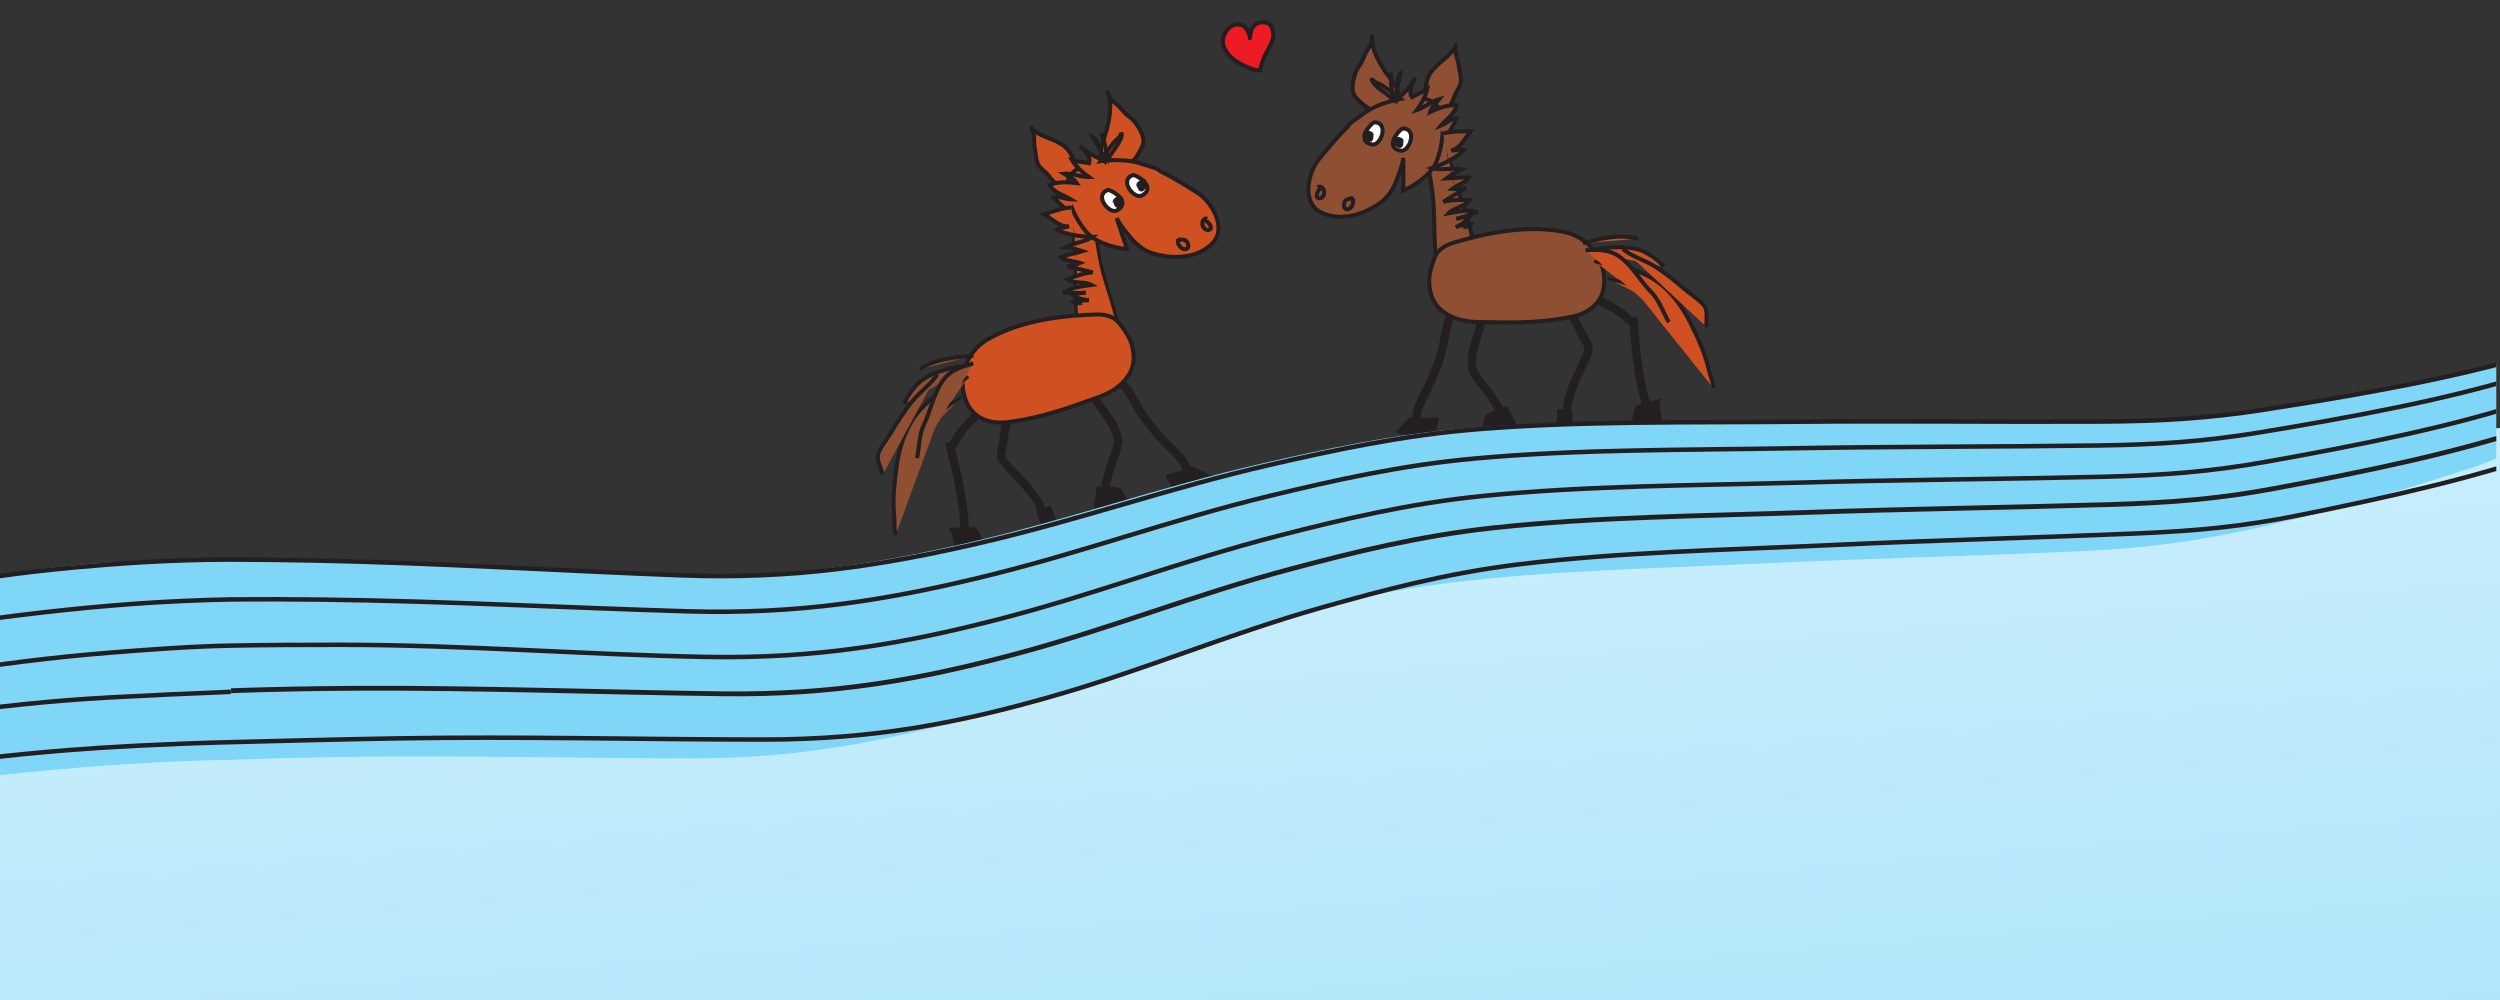 <?xml version="1.0" encoding="UTF-8" standalone="no"?>
<!-- Created with Inkscape (http://www.inkscape.org/) -->

<svg
   width="1000"
   height="400"
   viewBox="0 0 264.583 105.833"
   version="1.1"
   id="svg68837"
   inkscape:version="1.1.1 (1:1.1+202109281949+c3084ef5ed)"
   sodipodi:docname="footer-horses.svg"
   xmlns:inkscape="http://www.inkscape.org/namespaces/inkscape"
   xmlns:sodipodi="http://sodipodi.sourceforge.net/DTD/sodipodi-0.dtd"
   xmlns="http://www.w3.org/2000/svg"
   xmlns:svg="http://www.w3.org/2000/svg">
  <rect x="0" y="0" width="264.583" height="105.833" fill="#333333" stroke="none"/>
  <sodipodi:namedview
     id="namedview68839"
     pagecolor="#ffffff"
     bordercolor="#666666"
     borderopacity="1.0"
     inkscape:pageshadow="2"
     inkscape:pageopacity="0.0"
     inkscape:pagecheckerboard="0"
     inkscape:document-units="mm"
     showgrid="false"
     units="px"
     inkscape:zoom="0.53165938"
     inkscape:cx="1313.8111"
     inkscape:cy="240.75565"
     inkscape:window-width="1920"
     inkscape:window-height="1043"
     inkscape:window-x="1920"
     inkscape:window-y="0"
     inkscape:window-maximized="1"
     inkscape:current-layer="layer1" />
  <defs
     id="defs68834">
    <clipPath
       clipPathUnits="userSpaceOnUse"
       id="clipPath4054">
      <path
         d="M 0,0 H 1133.858 V 1814.173 H 0 Z"
         id="path4052" />
    </clipPath>
    <clipPath
       clipPathUnits="userSpaceOnUse"
       id="clipPath2060">
      <path
         d="M 0,0 H 1133.858 V 1814.173 H 0 Z"
         id="path2058" />
    </clipPath>
    <clipPath
       clipPathUnits="userSpaceOnUse"
       id="clipPath1874">
      <path
         d="M 0,0 H 1133.858 V 1814.173 H 0 Z"
         id="path1872" />
    </clipPath>
    <clipPath
       clipPathUnits="userSpaceOnUse"
       id="clipPath1736">
      <path
         d="M 0,0 H 1133.858 V 1814.173 H 0 Z"
         id="path1734" />
    </clipPath>
    <clipPath
       clipPathUnits="userSpaceOnUse"
       id="clipPath1712">
      <path
         d="M 0,0 H 1133.858 V 1814.173 H 0 Z"
         id="path1710" />
    </clipPath>
    <clipPath
       clipPathUnits="userSpaceOnUse"
       id="clipPath1688">
      <path
         d="M 0,0 H 1133.858 V 1814.173 H 0 Z"
         id="path1686" />
    </clipPath>
    <clipPath
       clipPathUnits="userSpaceOnUse"
       id="clipPath1660">
      <path
         d="m 458.02,1717.062 14.486,-33.667 -0.113,-0.021 -22.084,32.617 -24.607,-3.417 21.836,-49.448 13.686,2.829 -15.314,35.077 0.12,0.019 23.174,-33.446 21.895,4.523 -19.904,46.764 z"
         id="path1658" />
    </clipPath>
    <clipPath
       clipPathUnits="userSpaceOnUse"
       id="clipPath1636">
      <path
         d="m 375.218,1705.563 24.086,-52.409 39.834,8.228 -5.282,11.875 -22.539,-4.284 -3.145,6.94 21.288,3.851 -5.364,12.044 -21.522,-3.54 -3.32,7.327 22.623,3.506 -5.422,12.187 z"
         id="path1634" />
    </clipPath>
    <clipPath
       clipPathUnits="userSpaceOnUse"
       id="clipPath1620">
      <path
         d="M 0,0 H 1133.858 V 1814.173 H 0 Z"
         id="path1618" />
    </clipPath>
    <clipPath
       clipPathUnits="userSpaceOnUse"
       id="clipPath1604">
      <path
         d="m 344.146,1702.247 c -17.579,-2.422 -28.776,-14.163 -19.646,-33.107 v 0 c 9.591,-19.896 28.661,-26.55 45.998,-22.945 v 0 c 7.982,1.66 13.804,3.776 19.343,7.126 v 0 l -11.408,24.67 -16.762,-2.887 6.702,-14.303 c -0.962,-0.684 -2.581,-0.992 -3.988,-1.261 v 0 c -7.999,-1.528 -14.059,4.458 -17.625,11.978 v 0 c -4.744,10.007 -0.45,16.364 9.643,17.926 v 0 c 5.59,0.863 11.458,0.287 15.005,-0.966 v 0 l -6.698,14.463 c -2.339,0.233 -4.596,0.39 -7.178,0.39 v 0 c -3.518,0 -7.638,-0.292 -13.386,-1.084"
         id="path1602" />
    </clipPath>
    <clipPath
       clipPathUnits="userSpaceOnUse"
       id="clipPath1592">
      <path
         d="M 0,0 H 1133.858 V 1814.173 H 0 Z"
         id="path1590" />
    </clipPath>
    <clipPath
       clipPathUnits="userSpaceOnUse"
       id="clipPath1572">
      <path
         d="m 283.474,1692.811 20.133,-40.92 -0.171,-0.031 -31.631,39.331 -37.599,-5.225 30.857,-60.555 20.817,4.304 -21.45,42.749 0.184,0.028 33.326,-40.285 32.78,6.778 -27.436,56.58 z"
         id="path1570" />
    </clipPath>
    <clipPath
       clipPathUnits="userSpaceOnUse"
       id="clipPath1548">
      <path
         d="m 191.088,1679.938 33.168,-63.047 26.07,5.452 -31.724,61.467 z"
         id="path1546" />
    </clipPath>
    <clipPath
       clipPathUnits="userSpaceOnUse"
       id="clipPath1532">
      <path
         d="M 0,0 H 1133.858 V 1814.173 H 0 Z"
         id="path1530" />
    </clipPath>
    <clipPath
       clipPathUnits="userSpaceOnUse"
       id="clipPath1516">
      <path
         d="m 146.065,1674.958 c -18.703,-2.577 -41.286,-9.337 -30.721,-28.32 v 0 c 9.279,-16.674 27.897,-16.5 41.539,-16.324 v 0 c 7.943,0.102 14.2,0.203 15.943,-3.02 v 0 c 1.756,-3.249 -3.924,-5.668 -11.011,-7.025 v 0 c -9.139,-1.75 -20.219,-2.184 -30.359,-0.918 v 0 l 9.642,-17.335 c 12.867,0.224 23.084,1.301 34.602,3.696 v 0 c 16.868,3.508 34.074,11.756 25.145,28.608 v 0 c -8.167,15.414 -25.531,15.387 -38.515,15.36 v 0 c -7.725,-0.016 -13.9,-0.032 -15.663,3.205 v 0 c -2.348,4.31 6.023,5.703 10.811,6.441 v 0 c 8.555,1.318 17.121,1.223 24.709,0.292 v 0 l -8.868,16.681 c -1.729,0.056 -3.497,0.084 -5.285,0.084 v 0 c -7.349,0 -15.052,-0.47 -21.969,-1.425"
         id="path1514" />
    </clipPath>
    <clipPath
       clipPathUnits="userSpaceOnUse"
       id="clipPath1504">
      <path
         d="M 0,0 H 1133.858 V 1814.173 H 0 Z"
         id="path1502" />
    </clipPath>
    <clipPath
       clipPathUnits="userSpaceOnUse"
       id="clipPath1484">
      <path
         d="M 0,0 H 1133.858 V 1814.173 H 0 Z"
         id="path1482" />
    </clipPath>
    <clipPath
       clipPathUnits="userSpaceOnUse"
       id="clipPath1456">
      <path
         d="M 0,0 H 1133.858 V 1814.173 H 0 Z"
         id="path1454" />
    </clipPath>
    <linearGradient
       x1="0"
       y1="0"
       x2="1"
       y2="0"
       gradientUnits="userSpaceOnUse"
       gradientTransform="matrix(-0.966,553.54,553.54,0.966,572.426,1281.268)"
       spreadMethod="pad"
       id="linearGradient54">
      <stop
         style="stop-opacity:1;stop-color:#cceffc"
         offset="0"
         id="stop46" />
      <stop
         style="stop-opacity:1;stop-color:#99def9"
         offset="1"
         id="stop48" />
      <stop
         style="stop-opacity:1;stop-color:#99def9"
         offset="1"
         id="stop50" />
      <stop
         style="stop-opacity:1;stop-color:#99def9"
         offset="1"
         id="stop52" />
    </linearGradient>
    <linearGradient
       x1="0"
       y1="0"
       x2="1"
       y2="0"
       gradientUnits="userSpaceOnUse"
       gradientTransform="matrix(18.58,208.188,-208.188,18.58,81.67,307.253)"
       spreadMethod="pad"
       id="linearGradient30">
      <stop
         style="stop-opacity:1;stop-color:#cceffc"
         offset="0"
         id="stop22" />
      <stop
         style="stop-opacity:1;stop-color:#99def9"
         offset="1"
         id="stop24" />
      <stop
         style="stop-opacity:1;stop-color:#99def9"
         offset="1"
         id="stop26" />
      <stop
         style="stop-opacity:1;stop-color:#99def9"
         offset="1"
         id="stop28" />
    </linearGradient>
    <clipPath
       clipPathUnits="userSpaceOnUse"
       id="clipPath4054-1">
      <path
         d="M 0,0 H 1133.858 V 1814.173 H 0 Z"
         id="path4052-2" />
    </clipPath>
    <clipPath
       clipPathUnits="userSpaceOnUse"
       id="clipPath2060-7">
      <path
         d="M 0,0 H 1133.858 V 1814.173 H 0 Z"
         id="path2058-0" />
    </clipPath>
    <clipPath
       clipPathUnits="userSpaceOnUse"
       id="clipPath1874-9">
      <path
         d="M 0,0 H 1133.858 V 1814.173 H 0 Z"
         id="path1872-3" />
    </clipPath>
    <clipPath
       clipPathUnits="userSpaceOnUse"
       id="clipPath1736-6">
      <path
         d="M 0,0 H 1133.858 V 1814.173 H 0 Z"
         id="path1734-0" />
    </clipPath>
    <clipPath
       clipPathUnits="userSpaceOnUse"
       id="clipPath1712-6">
      <path
         d="M 0,0 H 1133.858 V 1814.173 H 0 Z"
         id="path1710-2" />
    </clipPath>
    <clipPath
       clipPathUnits="userSpaceOnUse"
       id="clipPath1688-6">
      <path
         d="M 0,0 H 1133.858 V 1814.173 H 0 Z"
         id="path1686-1" />
    </clipPath>
    <clipPath
       clipPathUnits="userSpaceOnUse"
       id="clipPath1660-8">
      <path
         d="m 458.02,1717.062 14.486,-33.667 -0.113,-0.021 -22.084,32.617 -24.607,-3.417 21.836,-49.448 13.686,2.829 -15.314,35.077 0.12,0.019 23.174,-33.446 21.895,4.523 -19.904,46.764 z"
         id="path1658-7" />
    </clipPath>
    <clipPath
       clipPathUnits="userSpaceOnUse"
       id="clipPath1636-9">
      <path
         d="m 375.218,1705.563 24.086,-52.409 39.834,8.228 -5.282,11.875 -22.539,-4.284 -3.145,6.94 21.288,3.851 -5.364,12.044 -21.522,-3.54 -3.32,7.327 22.623,3.506 -5.422,12.187 z"
         id="path1634-2" />
    </clipPath>
    <clipPath
       clipPathUnits="userSpaceOnUse"
       id="clipPath1620-0">
      <path
         d="M 0,0 H 1133.858 V 1814.173 H 0 Z"
         id="path1618-2" />
    </clipPath>
    <clipPath
       clipPathUnits="userSpaceOnUse"
       id="clipPath1604-3">
      <path
         d="m 344.146,1702.247 c -17.579,-2.422 -28.776,-14.163 -19.646,-33.107 v 0 c 9.591,-19.896 28.661,-26.55 45.998,-22.945 v 0 c 7.982,1.66 13.804,3.776 19.343,7.126 v 0 l -11.408,24.67 -16.762,-2.887 6.702,-14.303 c -0.962,-0.684 -2.581,-0.992 -3.988,-1.261 v 0 c -7.999,-1.528 -14.059,4.458 -17.625,11.978 v 0 c -4.744,10.007 -0.45,16.364 9.643,17.926 v 0 c 5.59,0.863 11.458,0.287 15.005,-0.966 v 0 l -6.698,14.463 c -2.339,0.233 -4.596,0.39 -7.178,0.39 v 0 c -3.518,0 -7.638,-0.292 -13.386,-1.084"
         id="path1602-7" />
    </clipPath>
    <clipPath
       clipPathUnits="userSpaceOnUse"
       id="clipPath1592-5">
      <path
         d="M 0,0 H 1133.858 V 1814.173 H 0 Z"
         id="path1590-9" />
    </clipPath>
    <clipPath
       clipPathUnits="userSpaceOnUse"
       id="clipPath1572-2">
      <path
         d="m 283.474,1692.811 20.133,-40.92 -0.171,-0.031 -31.631,39.331 -37.599,-5.225 30.857,-60.555 20.817,4.304 -21.45,42.749 0.184,0.028 33.326,-40.285 32.78,6.778 -27.436,56.58 z"
         id="path1570-2" />
    </clipPath>
    <clipPath
       clipPathUnits="userSpaceOnUse"
       id="clipPath1548-8">
      <path
         d="m 191.088,1679.938 33.168,-63.047 26.07,5.452 -31.724,61.467 z"
         id="path1546-9" />
    </clipPath>
    <clipPath
       clipPathUnits="userSpaceOnUse"
       id="clipPath1532-7">
      <path
         d="M 0,0 H 1133.858 V 1814.173 H 0 Z"
         id="path1530-3" />
    </clipPath>
    <clipPath
       clipPathUnits="userSpaceOnUse"
       id="clipPath1516-6">
      <path
         d="m 146.065,1674.958 c -18.703,-2.577 -41.286,-9.337 -30.721,-28.32 v 0 c 9.279,-16.674 27.897,-16.5 41.539,-16.324 v 0 c 7.943,0.102 14.2,0.203 15.943,-3.02 v 0 c 1.756,-3.249 -3.924,-5.668 -11.011,-7.025 v 0 c -9.139,-1.75 -20.219,-2.184 -30.359,-0.918 v 0 l 9.642,-17.335 c 12.867,0.224 23.084,1.301 34.602,3.696 v 0 c 16.868,3.508 34.074,11.756 25.145,28.608 v 0 c -8.167,15.414 -25.531,15.387 -38.515,15.36 v 0 c -7.725,-0.016 -13.9,-0.032 -15.663,3.205 v 0 c -2.348,4.31 6.023,5.703 10.811,6.441 v 0 c 8.555,1.318 17.121,1.223 24.709,0.292 v 0 l -8.868,16.681 c -1.729,0.056 -3.497,0.084 -5.285,0.084 v 0 c -7.349,0 -15.052,-0.47 -21.969,-1.425"
         id="path1514-1" />
    </clipPath>
    <clipPath
       clipPathUnits="userSpaceOnUse"
       id="clipPath1504-2">
      <path
         d="M 0,0 H 1133.858 V 1814.173 H 0 Z"
         id="path1502-9" />
    </clipPath>
    <clipPath
       clipPathUnits="userSpaceOnUse"
       id="clipPath1484-3">
      <path
         d="M 0,0 H 1133.858 V 1814.173 H 0 Z"
         id="path1482-1" />
    </clipPath>
    <clipPath
       clipPathUnits="userSpaceOnUse"
       id="clipPath1456-9">
      <path
         d="M 0,0 H 1133.858 V 1814.173 H 0 Z"
         id="path1454-4" />
    </clipPath>
    <linearGradient
       x1="0"
       y1="0"
       x2="1"
       y2="0"
       gradientUnits="userSpaceOnUse"
       gradientTransform="matrix(12.29,137.708,-137.708,12.29,125.329,44.332)"
       spreadMethod="pad"
       id="linearGradient30-0">
      <stop
         style="stop-opacity:1;stop-color:#cceffc"
         offset="0"
         id="stop22-3" />
      <stop
         style="stop-opacity:1;stop-color:#99def9"
         offset="1"
         id="stop24-6" />
      <stop
         style="stop-opacity:1;stop-color:#99def9"
         offset="1"
         id="stop26-1" />
      <stop
         style="stop-opacity:1;stop-color:#99def9"
         offset="1"
         id="stop28-0" />
    </linearGradient>
  </defs>
  <g
     inkscape:label="Layer 1"
     inkscape:groupmode="layer"
     id="layer1">
    <path
       id="path32"
       style="fill:url(#linearGradient30-0);stroke:none;stroke-width:0.233"
       d="M 264.583,45.291 154.149,53.939 84.611,67.547 0,73.136 v 32.698 h 264.583 z" />
    <g
       id="g1448"
       transform="matrix(0.353,0,0,-0.353,-88.78,-278.25)" />
    <g
       id="g1730"
       transform="matrix(0.233,0,0,-0.233,0,105.833)">
      <g
         id="g1732"
         clip-path="url(#clipPath1736-6)">
        <g
           id="g1738"
           transform="translate(493.782,365.928)">
          <path
             d="m 0,0 c 3.749,-11.457 4.13,-23.61 7.102,-35.15 1.394,-5.416 6.343,-19.555 6.985,-25.117 0.425,-3.679 -1.744,2.954 -6.616,2.034 -6.293,-1.188 -11.096,-4.122 -11.892,0.574 -2.212,13.031 0.684,32.158 -3.161,44.801 -0.501,1.646 -0.319,2.985 -0.445,4.348 -0.077,0.832 -0.778,2.364 -0.303,3.132 1.411,2.28 4.817,-0.335 6.518,0.147 0.818,-0.84 2.423,-1.44 3.701,-1.465 0.232,-0.228 0.346,-0.506 0.342,-0.835"
             style="fill:#cf5021;fill-opacity:1;fill-rule:nonzero;stroke:none"
             id="path1740" />
        </g>
        <g
           id="g1742"
           transform="translate(493.782,365.928)">
          <path
             d="m 0,0 c 3.749,-11.457 4.13,-23.61 7.102,-35.15 1.394,-5.416 6.343,-19.555 6.985,-25.117 0.425,-3.679 -1.744,2.954 -6.616,2.034 -6.293,-1.188 -11.096,-4.122 -11.892,0.574 -2.212,13.031 0.684,32.158 -3.161,44.801 -0.501,1.646 -0.319,2.985 -0.445,4.348 -0.077,0.832 -0.778,2.364 -0.303,3.132 1.411,2.28 4.817,-0.335 6.518,0.147 0.818,-0.84 2.423,-1.44 3.701,-1.465 0.232,-0.228 0.346,-0.506 0.342,-0.835"
             style="fill:none;stroke:#231f20;stroke-width:1.547;stroke-linecap:butt;stroke-linejoin:miter;stroke-miterlimit:4;stroke-dasharray:none;stroke-opacity:1"
             id="path1744" />
        </g>
        <g
           id="g1746"
           transform="translate(496.627,274.532)">
          <path
             d="m 0,0 c 3.646,-7.028 10.104,-12.148 11.149,-20.021 0.492,-3.707 -3.82,-12.372 -4.451,-16.044 -0.451,-2.633 -1.72,-5.644 -1.066,-8.342"
             style="fill:none;stroke:#231f20;stroke-width:3.817;stroke-linecap:butt;stroke-linejoin:miter;stroke-miterlimit:4;stroke-dasharray:none;stroke-opacity:1"
             id="path1748" />
        </g>
        <g
           id="g1750"
           transform="translate(451.626,271.795)">
          <path
             d="m 0,0 c -5.806,-3.37 -12.028,-9.707 -15.98,-14.959 -1.182,-1.568 -2.072,-4.847 -4.108,-5.343 3.218,-11.987 5.816,-23.737 6.581,-36.143 0.099,-1.597 0.126,-2.611 -0.119,-3.995"
             style="fill:none;stroke:#231f20;stroke-width:3.817;stroke-linecap:butt;stroke-linejoin:miter;stroke-miterlimit:4;stroke-dasharray:none;stroke-opacity:1"
             id="path1752" />
        </g>
        <g
           id="g1754"
           transform="translate(459.21,274.382)">
          <path
             d="m 0,0 c -1.382,-7.228 -2.654,-14.452 -3.679,-21.74 -0.536,-3.815 -1.843,-5.573 0.62,-8.409 5.102,-5.873 11.401,-11.448 15.451,-18.151 1.373,-2.274 1.605,-5.09 2.467,-7.665"
             style="fill:none;stroke:#231f20;stroke-width:3.817;stroke-linecap:butt;stroke-linejoin:miter;stroke-miterlimit:4;stroke-dasharray:none;stroke-opacity:1"
             id="path1756" />
        </g>
        <g
           id="g1758"
           transform="translate(507.661,281.19)">
          <path
             d="m 0,0 c 5.074,-2.388 7.717,-10.286 10.741,-14.693 4.554,-6.635 10.063,-12.674 15.784,-18.248 3.057,-2.978 4.023,-4.474 5.197,-8.44"
             style="fill:none;stroke:#231f20;stroke-width:3.817;stroke-linecap:butt;stroke-linejoin:miter;stroke-miterlimit:4;stroke-dasharray:none;stroke-opacity:1"
             id="path1760" />
        </g>
        <g
           id="g1762"
           transform="translate(488.81,368.74)">
          <path
             d="m 0,0 c -5.075,-2.106 -9.39,1.539 -12.43,5.593 -1.613,2.15 -4.291,3.414 -5.188,5.981 -0.75,2.147 -0.607,4.082 -1.1,6.292 -0.905,4.045 0.568,7.071 -2.233,10.122 2.849,-3.655 7.277,-4.621 11.261,-6.454 2.029,-0.934 4.041,-2.003 5.573,-3.656 2.4,-2.591 3.115,-6.203 5.731,-8.824"
             style="fill:#cf5021;fill-opacity:1;fill-rule:nonzero;stroke:none"
             id="path1764" />
        </g>
        <g
           id="g1766"
           transform="translate(488.81,368.74)">
          <path
             d="m 0,0 c -5.075,-2.106 -9.39,1.539 -12.43,5.593 -1.613,2.15 -4.291,3.414 -5.188,5.981 -0.75,2.147 -0.607,4.082 -1.1,6.292 -0.905,4.045 0.568,7.071 -2.233,10.122 2.849,-3.655 7.277,-4.621 11.261,-6.454 2.029,-0.934 4.041,-2.003 5.573,-3.656 2.4,-2.591 3.115,-6.203 5.731,-8.824"
             style="fill:none;stroke:#231f20;stroke-width:1.84;stroke-linecap:butt;stroke-linejoin:miter;stroke-miterlimit:4;stroke-dasharray:none;stroke-opacity:1"
             id="path1768" />
        </g>
        <g
           id="g1770"
           transform="translate(508.689,376.026)">
          <path
             d="m 0,0 c 2.366,1.222 5.74,4.562 7.257,6.637 0.906,1.238 2.921,4.612 3.293,6.247 0.774,3.403 -1.858,7.304 -3.492,9.556 -1.144,1.576 -2.416,2.299 -3.842,3.526 -1.556,1.338 -2.541,2.896 -4.074,4.267 -1.145,1.024 -2.552,1.863 -3.362,2.921 -0.833,1.089 -1.055,2.6 -1.778,3.699 3.347,-5.969 0.65,-16.3 -1.496,-22.337 C -8.711,11.091 -9.459,7.773 -7.512,4.228 -4.379,-1.48 4.581,-0.393 8.013,4.518"
             style="fill:#cf5021;fill-opacity:1;fill-rule:nonzero;stroke:none"
             id="path1772" />
        </g>
        <g
           id="g1774"
           transform="translate(508.689,376.026)">
          <path
             d="m 0,0 c 2.366,1.222 5.74,4.562 7.257,6.637 0.906,1.238 2.921,4.612 3.293,6.247 0.774,3.403 -1.858,7.304 -3.492,9.556 -1.144,1.576 -2.416,2.299 -3.842,3.526 -1.556,1.338 -2.541,2.896 -4.074,4.267 -1.145,1.024 -2.552,1.863 -3.362,2.921 -0.833,1.089 -1.055,2.6 -1.778,3.699 3.347,-5.969 0.65,-16.3 -1.496,-22.337 C -8.711,11.091 -9.459,7.773 -7.512,4.228 -4.379,-1.48 4.581,-0.393 8.013,4.518"
             style="fill:none;stroke:#231f20;stroke-width:1.84;stroke-linecap:butt;stroke-linejoin:miter;stroke-miterlimit:4;stroke-dasharray:none;stroke-opacity:1"
             id="path1776" />
        </g>
        <g
           id="g1778"
           transform="translate(505.679,309.755)">
          <path
             d="m 0,0 c -3.744,2.09 -7.595,1.645 -11.79,1.453 -15.113,-0.687 -32.015,-3.461 -45.27,-11.112 -9.185,-5.301 -13.757,-16.591 -10.132,-27.099 3.082,-8.935 11.047,-11.596 19.598,-10.488 11.084,1.437 21.853,4.488 32.32,8.305 8.177,2.98 15.981,4.486 21.559,12.049 3.584,4.863 3.56,9.96 1.883,15.523 C 7.325,-8.569 3.061,-1.709 0,0"
             style="fill:#cf5021;fill-opacity:1;fill-rule:nonzero;stroke:none"
             id="path1780" />
        </g>
        <g
           id="g1782"
           transform="translate(505.679,309.755)">
          <path
             d="m 0,0 c -3.744,2.09 -7.595,1.645 -11.79,1.453 -15.113,-0.687 -32.015,-3.461 -45.27,-11.112 -9.185,-5.301 -13.757,-16.591 -10.132,-27.099 3.082,-8.935 11.047,-11.596 19.598,-10.488 11.084,1.437 21.853,4.488 32.32,8.305 8.177,2.98 15.981,4.486 21.559,12.049 3.584,4.863 3.56,9.96 1.883,15.523 C 7.325,-8.569 3.061,-1.709 0,0 Z"
             style="fill:none;stroke:#231f20;stroke-width:1.84;stroke-linecap:butt;stroke-linejoin:miter;stroke-miterlimit:4;stroke-dasharray:none;stroke-opacity:1"
             id="path1784" />
        </g>
        <g
           id="g1786"
           transform="translate(442.188,292.608)">
          <path
             d="M 0,0 C -8.283,-0.543 -17.384,-1.368 -24.48,-6.108"
             style="fill:#8e4f32;fill-opacity:1;fill-rule:nonzero;stroke:none"
             id="path1788" />
        </g>
        <g
           id="g1790"
           transform="translate(442.188,292.608)">
          <path
             d="M 0,0 C -8.283,-0.543 -17.384,-1.368 -24.48,-6.108"
             style="fill:none;stroke:#231f20;stroke-width:1.84;stroke-linecap:butt;stroke-linejoin:miter;stroke-miterlimit:4;stroke-dasharray:none;stroke-opacity:1"
             id="path1792" />
        </g>
        <g
           id="g1794"
           transform="translate(440.682,288.046)">
          <path
             d="m 0,0 c -6.795,-0.005 -17.391,-2.722 -22.75,-7.132 -2.104,-1.731 -6.728,-7.478 -6.997,-10.138"
             style="fill:#8e4f32;fill-opacity:1;fill-rule:nonzero;stroke:none"
             id="path1796" />
        </g>
        <g
           id="g1798"
           transform="translate(440.682,288.046)">
          <path
             d="m 0,0 c -6.795,-0.005 -17.391,-2.722 -22.75,-7.132 -2.104,-1.731 -6.728,-7.478 -6.997,-10.138"
             style="fill:none;stroke:#231f20;stroke-width:1.84;stroke-linecap:butt;stroke-linejoin:miter;stroke-miterlimit:4;stroke-dasharray:none;stroke-opacity:1"
             id="path1800" />
        </g>
        <g
           id="g1802"
           transform="translate(439.825,283.222)">
          <path
             d="m 0,0 c -1.93,-1.749 -4.642,-2.979 -6.725,-4.494 -6.253,-4.547 -12.594,-10.391 -16.287,-17.292 -2.119,-3.96 -3.365,-10.808 -1.996,-15.341"
             style="fill:#8e4f32;fill-opacity:1;fill-rule:nonzero;stroke:none"
             id="path1804" />
        </g>
        <g
           id="g1806"
           transform="translate(439.825,283.222)">
          <path
             d="m 0,0 c -1.93,-1.749 -4.642,-2.979 -6.725,-4.494 -6.253,-4.547 -12.594,-10.391 -16.287,-17.292 -2.119,-3.96 -3.365,-10.808 -1.996,-15.341"
             style="fill:none;stroke:#231f20;stroke-width:1.547;stroke-linecap:butt;stroke-linejoin:miter;stroke-miterlimit:4;stroke-dasharray:none;stroke-opacity:1"
             id="path1808" />
        </g>
        <g
           id="g1810"
           transform="translate(436.559,273.795)">
          <path
             d="M 0,0 C -6.506,-4.21 -12.347,-7.929 -15.117,-15.336"
             style="fill:#8e4f32;fill-opacity:1;fill-rule:nonzero;stroke:none"
             id="path1812" />
        </g>
        <g
           id="g1814"
           transform="translate(436.559,273.795)">
          <path
             d="M 0,0 C -6.506,-4.21 -12.347,-7.929 -15.117,-15.336"
             style="fill:none;stroke:#231f20;stroke-width:1.547;stroke-linecap:butt;stroke-linejoin:miter;stroke-miterlimit:4;stroke-dasharray:none;stroke-opacity:1"
             id="path1816" />
        </g>
        <g
           id="g1818"
           transform="translate(432.279,280.529)">
          <path
             d="m 0,0 c -6.675,-5.769 -13.786,-10.134 -18.396,-17.976 -3.651,-6.216 -5.619,-13.003 -6.596,-20.119 -0.996,-7.242 -1.931,-15.309 -1.109,-22.592 0.307,-2.709 -0.206,-5.986 0.666,-8.572"
             style="fill:#8e4f32;fill-opacity:1;fill-rule:nonzero;stroke:none"
             id="path1820" />
        </g>
        <g
           id="g1822"
           transform="translate(432.279,280.529)">
          <path
             d="m 0,0 c -6.675,-5.769 -13.786,-10.134 -18.396,-17.976 -3.651,-6.216 -5.619,-13.003 -6.596,-20.119 -0.996,-7.242 -1.931,-15.309 -1.109,-22.592 0.307,-2.709 -0.206,-5.986 0.666,-8.572"
             style="fill:none;stroke:#231f20;stroke-width:1.84;stroke-linecap:butt;stroke-linejoin:miter;stroke-miterlimit:4;stroke-dasharray:none;stroke-opacity:1"
             id="path1824" />
        </g>
        <g
           id="g1826"
           transform="translate(442.071,289.144)">
          <path
             d="m 0,0 c -5.28,-1.498 -10.149,-2.827 -13.611,-7.506 -4.444,-6.01 -5.567,-13.798 -8.839,-20.381 -2.157,-4.343 -2.168,-11.247 -3.104,-15.115"
             style="fill:#8e4f32;fill-opacity:1;fill-rule:nonzero;stroke:none"
             id="path1828" />
        </g>
        <g
           id="g1830"
           transform="translate(442.071,289.144)">
          <path
             d="m 0,0 c -5.28,-1.498 -10.149,-2.827 -13.611,-7.506 -4.444,-6.01 -5.567,-13.798 -8.839,-20.381 -2.157,-4.343 -2.168,-11.247 -3.104,-15.115"
             style="fill:none;stroke:#231f20;stroke-width:1.84;stroke-linecap:butt;stroke-linejoin:miter;stroke-miterlimit:4;stroke-dasharray:none;stroke-opacity:1"
             id="path1832" />
        </g>
        <g
           id="g1834"
           transform="translate(425.783,284.319)">
          <path
             d="m 0,0 c -2.297,-4.072 -7.773,-8.028 -10.953,-11.802 -4.085,-4.845 -7.284,-10.16 -10.564,-15.559 -1.171,-1.929 -5.416,-7.199 -5.545,-9.904 -0.126,-2.638 1.555,-5.894 2.287,-8.365"
             style="fill:#8e4f32;fill-opacity:1;fill-rule:nonzero;stroke:none"
             id="path1836" />
        </g>
        <g
           id="g1838"
           transform="translate(425.783,284.319)">
          <path
             d="m 0,0 c -2.297,-4.072 -7.773,-8.028 -10.953,-11.802 -4.085,-4.845 -7.284,-10.16 -10.564,-15.559 -1.171,-1.929 -5.416,-7.199 -5.545,-9.904 -0.126,-2.638 1.555,-5.894 2.287,-8.365"
             style="fill:none;stroke:#231f20;stroke-width:1.84;stroke-linecap:butt;stroke-linejoin:miter;stroke-miterlimit:4;stroke-dasharray:none;stroke-opacity:1"
             id="path1840" />
        </g>
        <g
           id="g1842"
           transform="translate(543.809,366.731)">
          <path
             d="m 0,0 c 6.682,-4.229 13.724,-16.17 6.809,-23.09 -7.51,-7.515 -19.574,-7.122 -28.173,-4.108 -3.097,1.086 -6.829,4.165 -8.697,6.52 -2.192,2.768 -5.007,5.814 -6.504,9.144 1.496,-4.82 3.079,-9.546 4.754,-14.168 -6.934,0.871 -14.864,3.092 -19.109,8.47 -3.184,4.035 -5.237,8.077 -7.01,12.792 -2.462,6.544 -2.012,12.727 5.046,16.004 6.032,2.801 12.093,3.406 18.497,3.111 3.498,-0.162 6.259,-0.514 9.752,-1.81 2.195,-0.814 6.361,-1.548 7.84,-3.164 0,0 3.972,-1.587 16.795,-9.701"
             style="fill:#cf5021;fill-opacity:1;fill-rule:nonzero;stroke:none"
             id="path1844" />
        </g>
        <g
           id="g1846"
           transform="translate(543.809,366.731)">
          <path
             d="m 0,0 c 6.682,-4.229 13.724,-16.17 6.809,-23.09 -7.51,-7.515 -19.574,-7.122 -28.173,-4.108 -3.097,1.086 -6.829,4.165 -8.697,6.52 -2.192,2.768 -5.007,5.814 -6.504,9.144 1.496,-4.82 3.079,-9.546 4.754,-14.168 -6.934,0.871 -14.864,3.092 -19.109,8.47 -3.184,4.035 -5.237,8.077 -7.01,12.792 -2.462,6.544 -2.012,12.727 5.046,16.004 6.032,2.801 12.093,3.406 18.497,3.111 3.498,-0.162 6.259,-0.514 9.752,-1.81 2.195,-0.814 6.361,-1.548 7.84,-3.164 0,0 3.972,-1.587 16.795,-9.701 z"
             style="fill:none;stroke:#231f20;stroke-width:1.84;stroke-linecap:butt;stroke-linejoin:miter;stroke-miterlimit:4;stroke-dasharray:none;stroke-opacity:1"
             id="path1848" />
        </g>
        <g
           id="g1850"
           transform="translate(518.743,365.438)">
          <path
             d="M 0,0 C -3.514,-1.974 -10.799,7.075 -4.019,9.31 -1.397,8.774 6.388,3.588 0,0"
             style="fill:#ffffff;fill-opacity:1;fill-rule:nonzero;stroke:none"
             id="path1852" />
        </g>
        <g
           id="g1854"
           transform="translate(518.743,365.438)">
          <path
             d="M 0,0 C -3.514,-1.974 -10.799,7.075 -4.019,9.31 -1.397,8.774 6.388,3.588 0,0 Z"
             style="fill:none;stroke:#231f20;stroke-width:1.84;stroke-linecap:butt;stroke-linejoin:miter;stroke-miterlimit:4;stroke-dasharray:none;stroke-opacity:1"
             id="path1856" />
        </g>
        <g
           id="g1858"
           transform="translate(500.255,383.535)">
          <path
             d="M 0,0 C 2.614,0.987 4.128,4.256 5.894,6.221 6.992,7.441 9.018,8.698 9.103,10.459 10.288,7.487 4.552,1.641 3.231,-1.331 2.123,2.529 1.17,6.442 0.041,10.289 1.26,6.396 3.111,1.401 1.705,-2.666 -0.442,-0.18 -0.976,7.173 -3.852,8.475 -2.045,5.07 0.144,2.313 1.062,-1.613 c -3.504,0.187 -8.161,3.752 -10.957,6.09 2.214,-1.785 5.312,-5.106 4.329,-7.916 -2.549,0.551 -5.178,0.609 -7.701,1.286 1.479,-2.502 4.939,-5.738 7.532,-7.57 -3.727,-0.018 -7.82,1.825 -11.362,1.506 2.004,-1.355 4.615,-2.154 5.977,-4.273 -3.642,0.515 -8.921,0.671 -12.396,-0.798 1.748,-3.494 6.685,-4.741 9.723,-6.604 -2.629,0.065 -5.322,1.63 -7.846,0.857 1.647,-1.981 5.603,-5.304 6.751,-5.95"
             style="fill:#cf5021;fill-opacity:1;fill-rule:nonzero;stroke:none"
             id="path1860" />
        </g>
        <g
           id="g1862"
           transform="translate(500.255,383.535)">
          <path
             d="M 0,0 C 2.614,0.987 4.128,4.256 5.894,6.221 6.992,7.441 9.018,8.698 9.103,10.459 10.288,7.487 4.552,1.641 3.231,-1.331 2.123,2.529 1.17,6.442 0.041,10.289 1.26,6.396 3.111,1.401 1.705,-2.666 -0.442,-0.18 -0.976,7.173 -3.852,8.475 -2.045,5.07 0.144,2.313 1.062,-1.613 c -3.504,0.187 -8.161,3.752 -10.957,6.09 2.214,-1.785 5.312,-5.106 4.329,-7.916 -2.549,0.551 -5.178,0.609 -7.701,1.286 1.479,-2.502 4.939,-5.738 7.532,-7.57 -3.727,-0.018 -7.82,1.825 -11.362,1.506 2.004,-1.355 4.615,-2.154 5.977,-4.273 -3.642,0.515 -8.921,0.671 -12.396,-0.798 1.748,-3.494 6.685,-4.741 9.723,-6.604 -2.629,0.065 -5.322,1.63 -7.846,0.857 1.647,-1.981 5.603,-5.304 6.751,-5.95"
             style="fill:none;stroke:#231f20;stroke-width:1.84;stroke-linecap:butt;stroke-linejoin:miter;stroke-miterlimit:4;stroke-dasharray:none;stroke-opacity:1"
             id="path1864" />
        </g>
      </g>
    </g>
    <g
       id="g1866"
       transform="matrix(0.353,0,0,-0.353,10.924,196.267)" />
    <g
       id="g1868"
       transform="matrix(0.233,0,0,-0.233,0,105.833)">
      <g
         id="g1870"
         clip-path="url(#clipPath1874-9)">
        <g
           id="g1876"
           transform="translate(516.138,369.241)">
          <path
             d="M 0,0 C -0.787,2.104 2.383,3.885 4.185,3.486 4.376,2.618 5.167,2.066 4.969,1.011 4.821,0.22 3.803,-1.411 3.005,-1.807 0.957,-2.823 0.064,0.464 0.132,1.868"
             style="fill:#231f20;fill-opacity:1;fill-rule:nonzero;stroke:none"
             id="path1878" />
        </g>
        <g
           id="g1880"
           transform="translate(534.372,344.772)">
          <path
             d="M 0,0 C 2.358,0.689 4.362,1.322 5.254,-1.472 5.789,-3.15 4.746,-4.018 3.13,-3.646 1.606,-3.293 -0.916,0.249 1.83,0.771"
             style="fill:none;stroke:#231f20;stroke-width:1.84;stroke-linecap:butt;stroke-linejoin:miter;stroke-miterlimit:4;stroke-dasharray:none;stroke-opacity:1"
             id="path1882" />
        </g>
        <g
           id="g1884"
           transform="translate(547.379,354.112)">
          <path
             d="m 0,0 c 0.914,-0.406 3.366,-2.59 2.461,-3.797 -0.833,-1.112 -2.505,-0.386 -3.064,0.429 -0.534,0.78 -0.811,1.803 -0.542,2.798 0.212,0.789 1.227,1.805 2.071,1.301"
             style="fill:none;stroke:#231f20;stroke-width:1.84;stroke-linecap:butt;stroke-linejoin:miter;stroke-miterlimit:4;stroke-dasharray:none;stroke-opacity:1"
             id="path1886" />
        </g>
        <g
           id="g1888"
           transform="translate(507.365,358.659)">
          <path
             d="M 0,0 C -3.514,-1.974 -10.799,7.075 -4.019,9.31 -1.397,8.774 6.388,3.588 0,0"
             style="fill:#ffffff;fill-opacity:1;fill-rule:nonzero;stroke:none"
             id="path1890" />
        </g>
        <g
           id="g1892"
           transform="translate(507.365,358.659)">
          <path
             d="M 0,0 C -3.514,-1.974 -10.799,7.075 -4.019,9.31 -1.397,8.774 6.388,3.588 0,0 Z"
             style="fill:none;stroke:#231f20;stroke-width:1.84;stroke-linecap:butt;stroke-linejoin:miter;stroke-miterlimit:4;stroke-dasharray:none;stroke-opacity:1"
             id="path1894" />
        </g>
        <g
           id="g1896"
           transform="translate(505.429,361.761)">
          <path
             d="M 0,0 C -0.787,2.104 2.383,3.885 4.185,3.486 4.376,2.618 5.167,2.066 4.969,1.011 4.821,0.22 3.803,-1.411 3.005,-1.807 0.957,-2.823 0.064,0.464 0.132,1.868"
             style="fill:#231f20;fill-opacity:1;fill-rule:nonzero;stroke:none"
             id="path1898" />
        </g>
        <g
           id="g1900"
           transform="translate(540.939,242.656)">
          <path
             d="M 0,0 C 3.255,-0.948 6.273,-3.23 9.45,-4.506 7.183,-6.229 4.634,-7.194 2.004,-8.229 c -2.665,-1.051 -4.288,-2.458 -6.733,-3.63 -2.993,-1.432 -2.863,-0.032 -3.935,2.26 -0.808,1.729 -2.385,3.347 -2.738,5.157 1.841,1.066 4.904,1.382 7.013,2.237 1.602,0.649 3.024,0.876 4.514,1.784"
             style="fill:#231f20;fill-opacity:1;fill-rule:nonzero;stroke:none"
             id="path1902" />
        </g>
        <g
           id="g1904"
           transform="translate(508.278,232.523)">
          <path
             d="m 0,0 c -1.525,0.984 -4.372,0.538 -6.297,0.552 -1.222,0.01 -3.384,0.658 -4.275,-0.148 0.837,-2.465 -0.574,-5.17 -0.677,-7.68 -0.042,-1 0.433,-2.066 -0.209,-2.999 5.554,1.001 11.72,2.26 16.918,3.725 -2.842,2.011 -2.922,4.462 -5.04,6.674"
             style="fill:#231f20;fill-opacity:1;fill-rule:nonzero;stroke:none"
             id="path1906" />
        </g>
        <g
           id="g1908"
           transform="translate(477.641,224.82)">
          <path
             d="m 0,0 c -2.436,-0.6 -4.691,-1.948 -6.685,-3.434 0.747,-3.28 2.742,-6.39 3.743,-9.633 1.19,0.126 2.458,1.531 3.883,2.025 0.733,0.252 1.238,0.477 2.09,0.582 -0.608,3.745 -2.403,6.797 -3.451,10.336"
             style="fill:#231f20;fill-opacity:1;fill-rule:nonzero;stroke:none"
             id="path1910" />
        </g>
        <g
           id="g1912"
           transform="translate(443.049,215.031)">
          <path
             d="m 0,0 c -4.117,-0.663 -8.345,0.002 -12.468,-0.834 2.947,-2.252 1.833,-6.628 3.272,-9.595 2.155,0.375 12.102,2.195 12.416,4.379 0.175,1.22 -2.952,5.34 -3.765,6.346"
             style="fill:#231f20;fill-opacity:1;fill-rule:nonzero;stroke:none"
             id="path1914" />
        </g>
        <g
           id="g1916"
           transform="translate(486.552,359.978)">
          <path
             d="m 0,0 c -4.169,-0.272 -8.239,-1.785 -12.194,-3.041 3.36,-1.984 7.009,-6.087 11.274,-5.471 -1.833,-0.553 -3.934,-0.582 -5.59,-1.58 3.994,-2.273 11.618,-3.274 16.208,-3.258 -3.346,-2.505 -8.723,-2.544 -12.528,-4.72 2.528,-0.24 5.545,-0.998 7.973,-1.787 -3.171,-0.997 -6.792,-1.481 -9.949,-2.839 2.173,-1.655 6.198,-1.588 8.872,-2.511 -1.834,-0.806 -4.028,-1.321 -6.004,-1.651 3.861,-0.705 7.896,-1.616 11.716,-2.621 -3.816,-0.197 -7.966,-1.784 -11.519,-3.126 3.051,-2.208 7.639,-0.778 10.97,-2.587 -4.765,-0.73 -8.696,-0.869 -12.876,-3.711 3.346,0.542 6.903,-0.366 10.268,0.256 -1.96,-0.083 -3.933,-0.499 -5.739,-1.261 1.701,-1.358 5.077,-2.107 7.295,-2.269 -2.337,0.201 -4.822,-0.324 -7.087,-0.845 0.949,-0.704 2.895,-0.511 3.725,-0.245"
             style="fill:#cf5021;fill-opacity:1;fill-rule:nonzero;stroke:none"
             id="path1918" />
        </g>
        <g
           id="g1920"
           transform="translate(486.552,359.978)">
          <path
             d="m 0,0 c -4.169,-0.272 -8.239,-1.785 -12.194,-3.041 3.36,-1.984 7.009,-6.087 11.274,-5.471 -1.833,-0.553 -3.934,-0.582 -5.59,-1.58 3.994,-2.273 11.618,-3.274 16.208,-3.258 -3.346,-2.505 -8.723,-2.544 -12.528,-4.72 2.528,-0.24 5.545,-0.998 7.973,-1.787 -3.171,-0.997 -6.792,-1.481 -9.949,-2.839 2.173,-1.655 6.198,-1.588 8.872,-2.511 -1.834,-0.806 -4.028,-1.321 -6.004,-1.651 3.861,-0.705 7.896,-1.616 11.716,-2.621 -3.816,-0.197 -7.966,-1.784 -11.519,-3.126 3.051,-2.208 7.639,-0.778 10.97,-2.587 -4.765,-0.73 -8.696,-0.869 -12.876,-3.711 3.346,0.542 6.903,-0.366 10.268,0.256 -1.96,-0.083 -3.933,-0.499 -5.739,-1.261 1.701,-1.358 5.077,-2.107 7.295,-2.269 -2.337,0.201 -4.822,-0.324 -7.087,-0.845 0.949,-0.704 2.895,-0.511 3.725,-0.245"
             style="fill:none;stroke:#231f20;stroke-width:1.84;stroke-linecap:butt;stroke-linejoin:miter;stroke-miterlimit:4;stroke-dasharray:none;stroke-opacity:1"
             id="path1922" />
        </g>
        <g
           id="g1924"
           transform="translate(646.749,396.963)">
          <path
             d="m 0,0 c 0.081,-12.055 3.575,-23.7 4.419,-35.588 0.396,-5.577 0.189,-20.558 1.345,-26.034 0.766,-3.625 0.717,3.354 5.629,4.027 6.344,0.871 11.83,-0.388 11.096,4.319 -2.038,13.059 -10.853,30.278 -11.218,43.487 -0.048,1.722 -0.645,2.934 -0.958,4.266 -0.191,0.813 -0.012,2.488 -0.707,3.066 C 7.545,-0.742 5.145,-4.304 3.379,-4.387 2.87,-5.441 1.538,-6.52 0.333,-6.95 0.186,-7.239 0.166,-7.539 0.274,-7.85"
             style="fill:#8e4f32;fill-opacity:1;fill-rule:nonzero;stroke:none"
             id="path1926" />
        </g>
        <g
           id="g1928"
           transform="translate(646.749,396.963)">
          <path
             d="m 0,0 c 0.081,-12.055 3.575,-23.7 4.419,-35.588 0.396,-5.577 0.189,-20.558 1.345,-26.034 0.766,-3.625 0.717,3.354 5.629,4.027 6.344,0.871 11.83,-0.388 11.096,4.319 -2.038,13.059 -10.853,30.278 -11.218,43.487 -0.048,1.722 -0.645,2.934 -0.958,4.266 -0.191,0.813 -0.012,2.488 -0.707,3.066 C 7.545,-0.742 5.145,-4.304 3.379,-4.387 2.87,-5.441 1.538,-6.52 0.333,-6.95 0.186,-7.239 0.166,-7.539 0.274,-7.85"
             style="fill:none;stroke:#231f20;stroke-width:1.84;stroke-linecap:butt;stroke-linejoin:miter;stroke-miterlimit:4;stroke-dasharray:none;stroke-opacity:1"
             id="path1930" />
        </g>
        <g
           id="g1932"
           transform="translate(673.053,309.389)">
          <path
             d="m 0,0 c -1.227,-7.822 -5.727,-14.727 -4.22,-22.525 0.71,-3.671 7.549,-10.519 9.312,-13.803 1.264,-2.353 3.421,-4.805 3.658,-7.571"
             style="fill:none;stroke:#231f20;stroke-width:3.817;stroke-linecap:butt;stroke-linejoin:miter;stroke-miterlimit:4;stroke-dasharray:none;stroke-opacity:1"
             id="path1934" />
        </g>
        <g
           id="g1936"
           transform="translate(716.595,321.071)">
          <path
             d="m 0,0 c 6.576,-1.354 14.487,-5.389 19.902,-9.116 1.617,-1.112 3.501,-3.939 5.591,-3.764 0.752,-12.387 2.017,-24.355 5.227,-36.363 0.413,-1.545 0.708,-2.516 1.38,-3.751"
             style="fill:none;stroke:#231f20;stroke-width:3.817;stroke-linecap:butt;stroke-linejoin:miter;stroke-miterlimit:4;stroke-dasharray:none;stroke-opacity:1"
             id="path1938" />
        </g>
        <g
           id="g1940"
           transform="translate(708.584,321.118)">
          <path
             d="m 0,0 c 3.604,-6.416 7.103,-12.864 10.387,-19.45 1.718,-3.448 3.516,-4.7 2.08,-8.171 -2.974,-7.191 -7.179,-14.474 -8.892,-22.116 -0.582,-2.592 0.092,-5.335 0.091,-8.052"
             style="fill:none;stroke:#231f20;stroke-width:3.817;stroke-linecap:butt;stroke-linejoin:miter;stroke-miterlimit:4;stroke-dasharray:none;stroke-opacity:1"
             id="path1942" />
        </g>
        <g
           id="g1944"
           transform="translate(660.476,312.2)">
          <path
             d="m 0,0 c -4.055,-3.874 -4.054,-12.204 -5.524,-17.343 -2.213,-7.736 -5.521,-15.212 -9.178,-22.312 -1.954,-3.794 -2.395,-5.52 -2.251,-9.653"
             style="fill:none;stroke:#231f20;stroke-width:3.817;stroke-linecap:butt;stroke-linejoin:miter;stroke-miterlimit:4;stroke-dasharray:none;stroke-opacity:1"
             id="path1946" />
        </g>
        <g
           id="g1948"
           transform="translate(650.575,401.208)">
          <path
             d="m 0,0 c 5.48,-0.387 8.416,4.439 10.013,9.248 0.847,2.552 2.985,4.599 3.021,7.319 0.03,2.274 -0.721,4.064 -0.952,6.315 C 11.656,27.006 9.3,29.407 10.987,33.19 9.444,28.82 5.551,26.5 2.356,23.497 0.729,21.967 -0.84,20.315 -1.769,18.26 -3.224,15.04 -2.754,11.39 -4.405,8.075"
             style="fill:#8e4f32;fill-opacity:1;fill-rule:nonzero;stroke:none"
             id="path1950" />
        </g>
        <g
           id="g1952"
           transform="translate(650.575,401.208)">
          <path
             d="m 0,0 c 5.48,-0.387 8.416,4.439 10.013,9.248 0.847,2.552 2.985,4.599 3.021,7.319 0.03,2.274 -0.721,4.064 -0.952,6.315 C 11.656,27.006 9.3,29.407 10.987,33.19 9.444,28.82 5.551,26.5 2.356,23.497 0.729,21.967 -0.84,20.315 -1.769,18.26 -3.224,15.04 -2.754,11.39 -4.405,8.075"
             style="fill:none;stroke:#231f20;stroke-width:1.84;stroke-linecap:butt;stroke-linejoin:miter;stroke-miterlimit:4;stroke-dasharray:none;stroke-opacity:1"
             id="path1954" />
        </g>
        <g
           id="g1956"
           transform="translate(629.409,401.81)">
          <path
             d="m 0,0 c -2.631,0.408 -6.891,2.505 -8.988,3.99 -1.251,0.889 -4.234,3.448 -5.104,4.88 -1.815,2.983 -0.557,7.519 0.279,10.173 0.585,1.855 1.561,2.944 2.525,4.561 1.051,1.762 1.49,3.552 2.509,5.339 0.761,1.334 1.829,2.576 2.261,3.836 0.444,1.298 0.176,2.801 0.512,4.074 C -7.285,30.13 -1.45,21.188 2.501,16.144 4.742,13.282 6.504,10.373 5.783,6.393 4.623,-0.015 -4.219,-1.826 -9.032,1.742"
             style="fill:#8e4f32;fill-opacity:1;fill-rule:nonzero;stroke:none"
             id="path1958" />
        </g>
        <g
           id="g1960"
           transform="translate(629.409,401.81)">
          <path
             d="m 0,0 c -2.631,0.408 -6.891,2.505 -8.988,3.99 -1.251,0.889 -4.234,3.448 -5.104,4.88 -1.815,2.983 -0.557,7.519 0.279,10.173 0.585,1.855 1.561,2.944 2.525,4.561 1.051,1.762 1.49,3.552 2.509,5.339 0.761,1.334 1.829,2.576 2.261,3.836 0.444,1.298 0.176,2.801 0.512,4.074 C -7.285,30.13 -1.45,21.188 2.501,16.144 4.742,13.282 6.504,10.373 5.783,6.393 4.623,-0.015 -4.219,-1.826 -9.032,1.742"
             style="fill:none;stroke:#231f20;stroke-width:1.84;stroke-linecap:butt;stroke-linejoin:miter;stroke-miterlimit:4;stroke-dasharray:none;stroke-opacity:1"
             id="path1962" />
        </g>
        <g
           id="g1964"
           transform="translate(653.293,339.918)">
          <path
             d="m 0,0 c 2.887,3.17 6.68,3.97 10.72,5.119 14.549,4.144 31.459,6.875 46.456,3.827 10.393,-2.114 18.311,-11.369 18.208,-22.485 -0.088,-9.451 -6.797,-14.502 -15.258,-16.164 -10.968,-2.153 -22.148,-2.677 -33.285,-2.38 -8.7,0.232 -16.578,-0.815 -24.268,4.586 -4.942,3.475 -6.537,8.316 -6.712,14.123 C -4.227,-10.449 -2.36,-2.593 0,0"
             style="fill:#8e4f32;fill-opacity:1;fill-rule:nonzero;stroke:none"
             id="path1966" />
        </g>
        <g
           id="g1968"
           transform="translate(653.293,339.918)">
          <path
             d="m 0,0 c 2.887,3.17 6.68,3.97 10.72,5.119 14.549,4.144 31.459,6.875 46.456,3.827 10.393,-2.114 18.311,-11.369 18.208,-22.485 -0.088,-9.451 -6.797,-14.502 -15.258,-16.164 -10.968,-2.153 -22.148,-2.677 -33.285,-2.38 -8.7,0.232 -16.578,-0.815 -24.268,4.586 -4.942,3.475 -6.537,8.316 -6.712,14.123 C -4.227,-10.449 -2.36,-2.593 0,0 Z"
             style="fill:none;stroke:#231f20;stroke-width:1.84;stroke-linecap:butt;stroke-linejoin:miter;stroke-miterlimit:4;stroke-dasharray:none;stroke-opacity:1"
             id="path1970" />
        </g>
        <g
           id="g1972"
           transform="translate(718.943,343.803)">
          <path
             d="M 0,0 C 8.027,2.114 16.919,4.219 25.153,1.976"
             style="fill:#cf5021;fill-opacity:1;fill-rule:nonzero;stroke:none"
             id="path1974" />
        </g>
        <g
           id="g1976"
           transform="translate(718.943,343.803)">
          <path
             d="M 0,0 C 8.027,2.114 16.919,4.219 25.153,1.976"
             style="fill:none;stroke:#231f20;stroke-width:1.84;stroke-linecap:butt;stroke-linejoin:miter;stroke-miterlimit:4;stroke-dasharray:none;stroke-opacity:1"
             id="path1978" />
        </g>
        <g
           id="g1980"
           transform="translate(721.818,339.955)">
          <path
             d="m 0,0 c 6.445,2.151 17.356,2.936 23.837,0.455 2.545,-0.975 8.754,-4.957 9.852,-7.393"
             style="fill:#cf5021;fill-opacity:1;fill-rule:nonzero;stroke:none"
             id="path1982" />
        </g>
        <g
           id="g1984"
           transform="translate(721.818,339.955)">
          <path
             d="m 0,0 c 6.445,2.151 17.356,2.936 23.837,0.455 2.545,-0.975 8.754,-4.957 9.852,-7.393"
             style="fill:none;stroke:#231f20;stroke-width:1.84;stroke-linecap:butt;stroke-linejoin:miter;stroke-miterlimit:4;stroke-dasharray:none;stroke-opacity:1"
             id="path1986" />
        </g>
        <g
           id="g1988"
           transform="translate(724.162,335.651)">
          <path
             d="m 0,0 c 2.385,-1.046 5.348,-1.353 7.803,-2.128 7.373,-2.328 15.24,-5.857 20.933,-11.23 3.265,-3.083 6.62,-9.181 6.76,-13.914"
             style="fill:#cf5021;fill-opacity:1;fill-rule:nonzero;stroke:none"
             id="path1990" />
        </g>
        <g
           id="g1992"
           transform="translate(724.162,335.651)">
          <path
             d="m 0,0 c 2.385,-1.046 5.348,-1.353 7.803,-2.128 7.373,-2.328 15.24,-5.857 20.933,-11.23 3.265,-3.083 6.62,-9.181 6.76,-13.914"
             style="fill:none;stroke:#231f20;stroke-width:1.547;stroke-linecap:butt;stroke-linejoin:miter;stroke-miterlimit:4;stroke-dasharray:none;stroke-opacity:1"
             id="path1994" />
        </g>
        <g
           id="g1996"
           transform="translate(730.25,327.749)">
          <path
             d="M 0,0 C 7.505,-1.929 14.224,-3.602 19.202,-9.748"
             style="fill:#cf5021;fill-opacity:1;fill-rule:nonzero;stroke:none"
             id="path1998" />
        </g>
        <g
           id="g2000"
           transform="translate(730.25,327.749)">
          <path
             d="M 0,0 C 7.505,-1.929 14.224,-3.602 19.202,-9.748"
             style="fill:none;stroke:#231f20;stroke-width:1.547;stroke-linecap:butt;stroke-linejoin:miter;stroke-miterlimit:4;stroke-dasharray:none;stroke-opacity:1"
             id="path2002" />
        </g>
        <g
           id="g2004"
           transform="translate(732.173,335.493)">
          <path
             d="m 0,0 c 8.16,-3.354 16.289,-5.235 23.148,-11.21 5.436,-4.736 9.455,-10.548 12.64,-16.986 3.242,-6.552 6.689,-13.907 8.219,-21.074 0.569,-2.666 2.095,-5.611 2.089,-8.339"
             style="fill:#cf5021;fill-opacity:1;fill-rule:nonzero;stroke:none"
             id="path2006" />
        </g>
        <g
           id="g2008"
           transform="translate(732.173,335.493)">
          <path
             d="m 0,0 c 8.16,-3.354 16.289,-5.235 23.148,-11.21 5.436,-4.736 9.455,-10.548 12.64,-16.986 3.242,-6.552 6.689,-13.907 8.219,-21.074 0.569,-2.666 2.095,-5.611 2.089,-8.339"
             style="fill:none;stroke:#231f20;stroke-width:1.84;stroke-linecap:butt;stroke-linejoin:miter;stroke-miterlimit:4;stroke-dasharray:none;stroke-opacity:1"
             id="path2010" />
        </g>
        <g
           id="g2012"
           transform="translate(720.153,340.555)">
          <path
             d="m 0,0 c 5.483,0.255 10.522,0.54 15.289,-2.8 6.121,-4.288 9.658,-11.317 14.849,-16.522 3.425,-3.435 5.626,-9.978 7.74,-13.349"
             style="fill:#cf5021;fill-opacity:1;fill-rule:nonzero;stroke:none"
             id="path2014" />
        </g>
        <g
           id="g2016"
           transform="translate(720.153,340.555)">
          <path
             d="m 0,0 c 5.483,0.255 10.522,0.54 15.289,-2.8 6.121,-4.288 9.658,-11.317 14.849,-16.522 3.425,-3.435 5.626,-9.978 7.74,-13.349"
             style="fill:none;stroke:#231f20;stroke-width:1.84;stroke-linecap:butt;stroke-linejoin:miter;stroke-miterlimit:4;stroke-dasharray:none;stroke-opacity:1"
             id="path2018" />
        </g>
        <g
           id="g2020"
           transform="translate(737.13,341.147)">
          <path
             d="m 0,0 c 3.471,-3.133 9.919,-5.146 14.132,-7.716 5.411,-3.299 10.131,-7.323 14.954,-11.403 1.723,-1.457 7.421,-5.108 8.402,-7.632 0.956,-2.462 0.396,-6.084 0.485,-8.659"
             style="fill:#cf5021;fill-opacity:1;fill-rule:nonzero;stroke:none"
             id="path2022" />
        </g>
        <g
           id="g2024"
           transform="translate(737.13,341.147)">
          <path
             d="m 0,0 c 3.471,-3.133 9.919,-5.146 14.132,-7.716 5.411,-3.299 10.131,-7.323 14.954,-11.403 1.723,-1.457 7.421,-5.108 8.402,-7.632 0.956,-2.462 0.396,-6.084 0.485,-8.659"
             style="fill:none;stroke:#231f20;stroke-width:1.84;stroke-linecap:butt;stroke-linejoin:miter;stroke-miterlimit:4;stroke-dasharray:none;stroke-opacity:1"
             id="path2026" />
        </g>
        <g
           id="g2028"
           transform="translate(599.054,381.852)">
          <path
             d="m 0,0 c -4.995,-6.13 -7.884,-19.688 0.869,-24.058 9.507,-4.743 20.823,-0.543 28.021,5.044 2.593,2.013 5.155,6.116 6.178,8.944 1.201,3.318 2.904,7.101 3.267,10.733 0.111,-5.045 0.11,-10.028 -0.012,-14.943 6.299,3.026 13.115,7.647 15.434,14.095 1.739,4.837 2.403,9.323 2.588,14.356 0.258,6.987 -2.13,12.708 -9.863,13.576 C 39.873,28.489 33.934,27.139 27.954,24.827 24.688,23.564 22.182,22.355 19.28,20.017 17.457,18.548 13.739,16.531 12.849,14.528 12.849,14.528 9.586,11.765 0,0"
             style="fill:#8e4f32;fill-opacity:1;fill-rule:nonzero;stroke:none"
             id="path2030" />
        </g>
        <g
           id="g2032"
           transform="translate(599.054,381.852)">
          <path
             d="m 0,0 c -4.995,-6.13 -7.884,-19.688 0.869,-24.058 9.507,-4.743 20.823,-0.543 28.021,5.044 2.593,2.013 5.155,6.116 6.178,8.944 1.201,3.318 2.904,7.101 3.267,10.733 0.111,-5.045 0.11,-10.028 -0.012,-14.943 6.299,3.026 13.115,7.647 15.434,14.095 1.739,4.837 2.403,9.323 2.588,14.356 0.258,6.987 -2.13,12.708 -9.863,13.576 C 39.873,28.489 33.934,27.139 27.954,24.827 24.688,23.564 22.182,22.355 19.28,20.017 17.457,18.548 13.739,16.531 12.849,14.528 12.849,14.528 9.586,11.765 0,0 Z"
             style="fill:none;stroke:#231f20;stroke-width:1.84;stroke-linecap:butt;stroke-linejoin:miter;stroke-miterlimit:4;stroke-dasharray:none;stroke-opacity:1"
             id="path2034" />
        </g>
        <g
           id="g2036"
           transform="translate(623.235,388.579)">
          <path
             d="M 0,0 C 3.959,-0.757 7.996,10.136 0.857,10.104 -1.459,8.764 -7.196,1.375 0,0"
             style="fill:#ffffff;fill-opacity:1;fill-rule:nonzero;stroke:none"
             id="path2038" />
        </g>
        <g
           id="g2040"
           transform="translate(623.235,388.579)">
          <path
             d="M 0,0 C 3.959,-0.757 7.996,10.136 0.857,10.104 -1.459,8.764 -7.196,1.375 0,0 Z"
             style="fill:none;stroke:#231f20;stroke-width:1.84;stroke-linecap:butt;stroke-linejoin:miter;stroke-miterlimit:4;stroke-dasharray:none;stroke-opacity:1"
             id="path2042" />
        </g>
        <g
           id="g2044"
           transform="translate(635.025,411.606)">
          <path
             d="m 0,0 c -2.792,0.108 -5.266,2.728 -7.564,4.029 -1.428,0.81 -3.748,1.359 -4.387,3.001 -0.181,-3.194 7.113,-6.918 9.309,-9.317 C -2.816,1.726 -3.154,5.739 -3.304,9.745 -3.224,5.666 -3.395,0.343 -0.771,-3.068 0.476,-0.03 -1.351,7.112 0.963,9.259 0.33,5.458 -0.871,2.149 -0.496,-1.867 2.768,-0.577 6.053,4.28 7.963,7.386 6.429,4.991 4.546,0.858 6.37,-1.494 c 2.242,1.332 4.716,2.22 6.895,3.662 -0.609,-2.842 -2.864,-7.008 -4.742,-9.566 3.541,1.164 6.837,4.21 10.298,5.032 -1.471,-1.921 -3.693,-3.508 -4.313,-5.949 3.29,1.645 8.248,3.466 12.008,3.175 -0.549,-3.867 -4.834,-6.617 -7.124,-9.346 2.473,0.894 4.53,3.234 7.168,3.301 -0.933,-2.4 -3.63,-6.808 -4.513,-7.785"
             style="fill:#8e4f32;fill-opacity:1;fill-rule:nonzero;stroke:none"
             id="path2046" />
        </g>
        <g
           id="g2048"
           transform="translate(635.025,411.606)">
          <path
             d="m 0,0 c -2.792,0.108 -5.266,2.728 -7.564,4.029 -1.428,0.81 -3.748,1.359 -4.387,3.001 -0.181,-3.194 7.113,-6.918 9.309,-9.317 C -2.816,1.726 -3.154,5.739 -3.304,9.745 -3.224,5.666 -3.395,0.343 -0.771,-3.068 0.476,-0.03 -1.351,7.112 0.963,9.259 0.33,5.458 -0.871,2.149 -0.496,-1.867 2.768,-0.577 6.053,4.28 7.963,7.386 6.429,4.991 4.546,0.858 6.37,-1.494 c 2.242,1.332 4.716,2.22 6.895,3.662 -0.609,-2.842 -2.864,-7.008 -4.742,-9.566 3.541,1.164 6.837,4.21 10.298,5.032 -1.471,-1.921 -3.693,-3.508 -4.313,-5.949 3.29,1.645 8.248,3.466 12.008,3.175 -0.549,-3.867 -4.834,-6.617 -7.124,-9.346 2.473,0.894 4.53,3.234 7.168,3.301 -0.933,-2.4 -3.63,-6.808 -4.513,-7.785"
             style="fill:none;stroke:#231f20;stroke-width:1.84;stroke-linecap:butt;stroke-linejoin:miter;stroke-miterlimit:4;stroke-dasharray:none;stroke-opacity:1"
             id="path2050" />
        </g>
      </g>
    </g>
    <g
       id="g2052"
       transform="matrix(0.353,0,0,-0.353,64.198,185.431)" />
    <g
       id="g2056"
       clip-path="url(#clipPath2060-7)"
       transform="matrix(0.233,0,0,-0.233,0,105.833)">
      <g
         id="g2062"
         transform="translate(624.222,392.484)">
        <path
           d="m 0,0 c 0.078,2.245 -3.493,2.927 -5.075,1.978 0.094,-0.884 -0.481,-1.659 0.042,-2.596 0.391,-0.704 1.874,-1.927 2.757,-2.05 2.264,-0.313 2.068,3.086 1.558,4.397"
           style="fill:#231f20;fill-opacity:1;fill-rule:nonzero;stroke:none"
           id="path2064" />
      </g>
      <g
         id="g2066"
         transform="translate(614.97,364.021)">
        <path
           d="m 0,0 c -2.455,-0.094 -4.557,-0.129 -4.515,-3.063 0.025,-1.76 1.289,-2.251 2.703,-1.387 1.334,0.818 2.602,4.978 -0.167,4.601"
           style="fill:none;stroke:#231f20;stroke-width:1.84;stroke-linecap:butt;stroke-linejoin:miter;stroke-miterlimit:4;stroke-dasharray:none;stroke-opacity:1"
           id="path2068" />
      </g>
      <g
         id="g2070"
         transform="translate(599.671,368.752)">
        <path
           d="m 0,0 c -0.739,-0.675 -2.371,-3.524 -1.129,-4.382 1.142,-0.791 2.498,0.429 2.769,1.379 0.259,0.909 0.197,1.966 -0.374,2.825 -0.451,0.681 -1.736,1.324 -2.377,0.577"
           style="fill:none;stroke:#231f20;stroke-width:1.84;stroke-linecap:butt;stroke-linejoin:miter;stroke-miterlimit:4;stroke-dasharray:none;stroke-opacity:1"
           id="path2072" />
      </g>
      <g
         id="g2074"
         transform="translate(636.176,385.76)">
        <path
           d="M 0,0 C 3.959,-0.757 7.996,10.136 0.857,10.104 -1.459,8.764 -7.196,1.375 0,0"
           style="fill:#ffffff;fill-opacity:1;fill-rule:nonzero;stroke:none"
           id="path2076" />
      </g>
      <g
         id="g2078"
         transform="translate(636.176,385.76)">
        <path
           d="M 0,0 C 3.959,-0.757 7.996,10.136 0.857,10.104 -1.459,8.764 -7.196,1.375 0,0 Z"
           style="fill:none;stroke:#231f20;stroke-width:1.84;stroke-linecap:butt;stroke-linejoin:miter;stroke-miterlimit:4;stroke-dasharray:none;stroke-opacity:1"
           id="path2080" />
      </g>
      <g
         id="g2082"
         transform="translate(637.823,389.696)">
        <path
           d="m 0,0 c 0.078,2.244 -3.493,2.929 -5.075,1.979 0,0 -0.481,-1.66 0.042,-2.597 0.391,-0.704 1.874,-1.925 2.757,-2.049 2.264,-0.313 2.067,3.086 1.558,4.396"
           style="fill:#231f20;fill-opacity:1;fill-rule:nonzero;stroke:none"
           id="path2084" />
      </g>
      <g
         id="g2086"
         transform="translate(641.145,265.098)">
        <path
           d="m 0,0 c -2.787,-1.932 -4.924,-5.054 -7.532,-7.271 2.697,-0.916 5.42,-1.022 8.242,-1.169 2.861,-0.15 4.847,-0.969 7.537,-1.304 3.293,-0.408 2.726,0.879 3.014,3.391 0.218,1.896 1.201,3.931 0.961,5.758 -2.084,0.428 -5.09,-0.244 -7.36,-0.103 -1.726,0.109 -3.146,-0.128 -4.847,0.26"
           style="fill:#231f20;fill-opacity:1;fill-rule:nonzero;stroke:none"
           id="path2088" />
      </g>
      <g
         id="g2090"
         transform="translate(675.333,265.853)">
        <path
           d="m 0,0 c 1.134,1.418 3.975,1.898 5.797,2.521 1.156,0.397 2.999,1.7 4.1,1.217 -0.011,-2.603 2.184,-4.719 3.08,-7.069 0.357,-0.936 0.244,-2.095 1.149,-2.777 -5.584,-0.814 -11.832,-1.575 -17.225,-1.835 2.057,2.808 1.355,5.158 2.661,7.928"
           style="fill:#231f20;fill-opacity:1;fill-rule:nonzero;stroke:none"
           id="path2092" />
      </g>
      <g
         id="g2094"
         transform="translate(706.831,268.269)">
        <path
           d="M 0,0 C 2.5,0.205 5.067,-0.358 7.429,-1.136 7.762,-4.482 6.856,-8.065 6.936,-11.458 5.768,-11.717 4.12,-10.785 2.611,-10.77 1.836,-10.763 1.286,-10.71 0.445,-10.879 -0.167,-7.137 0.567,-3.673 0.438,0.016"
           style="fill:#231f20;fill-opacity:1;fill-rule:nonzero;stroke:none"
           id="path2096" />
      </g>
      <g
         id="g2098"
         transform="translate(742.742,269.962)">
        <path
           d="M 0,0 C 4.114,0.678 7.913,2.649 12.088,3.166 10.008,0.094 12.453,-3.702 12.029,-6.972 9.867,-7.301 -0.144,-8.73 -1.134,-6.759 c -0.554,1.102 1.105,6.001 1.557,7.213"
           style="fill:#231f20;fill-opacity:1;fill-rule:nonzero;stroke:none"
           id="path2100" />
      </g>
      <g
         id="g2102"
         transform="translate(655.494,393.613)">
        <path
           d="M 0,0 C 4.04,1.066 8.38,0.923 12.529,0.986 9.972,-1.962 7.813,-7.01 3.573,-7.778 c 1.914,0.056 3.916,0.696 5.803,0.274 -3.066,-3.423 -9.979,-6.79 -14.337,-8.232 3.969,-1.314 9.08,0.355 13.379,-0.501 -2.321,-1.03 -4.943,-2.706 -6.994,-4.225 3.323,0.061 6.91,0.751 10.335,0.464 -1.535,-2.257 -5.373,-3.472 -7.617,-5.195 1.995,-0.182 4.24,0.025 6.219,0.339 -3.439,-1.893 -6.977,-4.038 -10.28,-6.203 3.681,1.025 8.121,0.836 11.916,0.69 -2.193,-3.061 -6.998,-3.16 -9.582,-5.934 4.75,0.821 8.523,1.936 13.388,0.567 -3.345,-0.548 -6.431,-2.537 -9.819,-3.016 1.885,0.544 3.888,0.774 5.843,0.626 -1.182,-1.826 -4.146,-3.609 -6.198,-4.467 2.152,0.933 4.676,1.223 6.989,1.447 -0.677,-0.967 -2.583,-1.402 -3.455,-1.414"
           style="fill:#8e4f32;fill-opacity:1;fill-rule:nonzero;stroke:none"
           id="path2104" />
      </g>
      <g
         id="g2106"
         transform="translate(655.494,393.613)">
        <path
           d="M 0,0 C 4.04,1.066 8.38,0.923 12.529,0.986 9.972,-1.962 7.813,-7.01 3.573,-7.778 c 1.914,0.056 3.916,0.696 5.803,0.274 -3.066,-3.423 -9.979,-6.79 -14.337,-8.232 3.969,-1.314 9.08,0.355 13.379,-0.501 -2.321,-1.03 -4.943,-2.706 -6.994,-4.225 3.323,0.061 6.91,0.751 10.335,0.464 -1.535,-2.257 -5.373,-3.472 -7.617,-5.195 1.995,-0.182 4.24,0.025 6.219,0.339 -3.439,-1.893 -6.977,-4.038 -10.28,-6.203 3.681,1.025 8.121,0.836 11.916,0.69 -2.193,-3.061 -6.998,-3.16 -9.582,-5.934 4.75,0.821 8.523,1.936 13.388,0.567 -3.345,-0.548 -6.431,-2.537 -9.819,-3.016 1.885,0.544 3.888,0.774 5.843,0.626 -1.182,-1.826 -4.146,-3.609 -6.198,-4.467 2.152,0.933 4.676,1.223 6.989,1.447 -0.677,-0.967 -2.583,-1.402 -3.455,-1.414"
           style="fill:none;stroke:#231f20;stroke-width:1.84;stroke-linecap:butt;stroke-linejoin:miter;stroke-miterlimit:4;stroke-dasharray:none;stroke-opacity:1"
           id="path2108" />
      </g>
      <g
         id="g2110"
         transform="translate(572.5,422.242)">
        <path
           d="m 0,0 c -2.998,0.028 -6.113,1.404 -8.683,2.789 -0.983,0.386 -3.978,2.522 -4.533,3.103 -1.143,1.028 -1.774,1.937 -2.611,3.217 -1.625,2.489 -1.626,5.793 0.039,8.261 1.293,1.917 2.984,3.532 5.528,3.513 3.858,-0.029 5.203,-3.791 5.687,-6.861 -0.406,0.932 0.1,2.392 0.257,3.323 0.287,1.705 0.9,2.671 2.274,3.657 1.818,1.303 5.64,1.276 6.915,-0.939 C 5.631,18.746 5.961,17.06 5.89,15.624 5.776,13.321 3.016,8.686 1.871,6.315 1.334,5.202 1.036,4.182 0.643,2.97 0.498,2.523 0.352,2.116 0.229,1.672 0.109,1.239 -0.186,0.326 -0.008,-0.093 c 0.226,-0.063 0.342,0.065 0.51,0.225"
           style="fill:#ed1c24;fill-opacity:1;fill-rule:nonzero;stroke:none"
           id="path2112" />
      </g>
      <g
         id="g2114"
         transform="translate(572.5,422.242)">
        <path
           d="m 0,0 c -2.998,0.028 -6.113,1.404 -8.683,2.789 -0.983,0.386 -3.978,2.522 -4.533,3.103 -1.143,1.028 -1.774,1.937 -2.611,3.217 -1.625,2.489 -1.626,5.793 0.039,8.261 1.293,1.917 2.984,3.532 5.528,3.513 3.858,-0.029 5.203,-3.791 5.687,-6.861 -0.406,0.932 0.1,2.392 0.257,3.323 0.287,1.705 0.9,2.671 2.274,3.657 1.818,1.303 5.64,1.276 6.915,-0.939 C 5.631,18.746 5.961,17.06 5.89,15.624 5.776,13.321 3.016,8.686 1.871,6.315 1.334,5.202 1.036,4.182 0.643,2.97 0.498,2.523 0.352,2.116 0.229,1.672 0.109,1.239 -0.186,0.326 -0.008,-0.093 c 0.226,-0.063 0.342,0.065 0.51,0.225"
           style="fill:none;stroke:#231f20;stroke-width:1.84;stroke-linecap:butt;stroke-linejoin:miter;stroke-miterlimit:4;stroke-dasharray:none;stroke-opacity:1"
           id="path2116" />
      </g>
    </g>
    <g
       id="g2162"
       transform="matrix(0.353,0,0,-0.353,-168.681,294.312)" />
    <g
       id="g4048"
       transform="matrix(0.233,0,0,-0.233,0,105.833)">
      <g
         id="g4050"
         clip-path="url(#clipPath4054-1)">
        <g
           id="g4104"
           transform="translate(105.03,200.434)">
          <path
             d="m 0,0 c 11.693,-0.039 23.381,-0.189 35.038,-0.43 55.602,-1.15 109.866,-4.621 165.145,-6.722 50.929,-1.934 91.096,4.425 134.282,14.371 46.568,10.724 86.537,25.17 133.271,35.941 29.235,6.738 60.039,13.377 93.584,16.145 47.605,3.927 97.032,3.006 145.349,3.463 45.917,0.431 91.63,-0.151 137.513,0.076 27.813,0.136 48.951,0.789 74.689,4.82 42.343,6.631 87.546,13.695 123.618,24.719 18.187,5.867 34.653,11.25 50.457,18.078 5.431,1.519 9.897,5.785 11.734,8.086 l 1.637,-36.494 c -1.261,-2.362 -31.201,-18.088 -36.232,-19.805 -14.048,-7.394 -34.15,-13.883 -50.806,-20.41 C 981.941,29.662 947.893,19.52 907.381,11.332 882.756,6.354 861.617,4.301 833.966,3.127 788.351,1.191 742.707,0.066 697.109,-2.078 649.128,-4.334 599.703,-5.26 553.286,-10.951 520.579,-14.961 491.094,-21.861 464.76,-31.49 420.611,-47.631 384.534,-59.99 340.324,-71.328 299.285,-81.854 261.377,-90.689 210.207,-90.66 154.666,-90.629 99.798,-89.195 44.17,-90.123 29.51,-90.367 14.836,-90.756 0.213,-91.33"
             style="fill:#80d6f7;fill-opacity:1;fill-rule:nonzero;stroke:none"
             id="path4106" />
        </g>
        <g
           id="g4108"
           transform="translate(53.619,198.92)">
          <path
             d="m 0,0 c -54.241,-2.953 -99.971,-14.592 -156.416,-27.486 -49.643,-11.34 -98.216,-24.227 -147.334,-36.157 -45.25,-10.992 -84.844,-11.455 -127.15,-10.33 -45.619,1.213 -87.42,6.524 -133.206,7.748 -28.641,0.768 -57.121,1.012 -88.299,-2.582 -44.247,-5.103 -88.992,-15.621 -132.701,-23.982 -41.538,-7.947 -82.182,-16.592 -123.62,-24.719 -25.116,-4.926 -45.565,-7.445 -70.134,-8.484 -40.421,-1.713 -82.644,-1.244 -118.905,2.142 -18.386,1.989 -35.861,4.623 -52.426,7.911 -5.413,0.382 -9.337,1.447 -11.774,3.185 l 39.716,-40.666 c 1.939,-1.902 5.468,-3.168 10.586,-3.803 15.175,-4.115 31.376,-7.601 48.606,-10.463 34.104,-5.091 76.12,-7.611 115.35,-5.892 25.106,1.098 43.933,3.039 69.256,7.002 41.776,6.537 73.288,11.806 116.177,19.183 43.759,7.53 84.89,20.5 128.665,23.797 30.844,2.325 78.822,2.467 105.958,-0.922 41.375,-5.166 63.954,-12.173 107.851,-16.97 40.217,-4.395 89.063,-6.772 135.18,2.543 50.055,10.113 99.105,21.146 149.488,30.632 C -82.09,-98.33 0,-90.207 52.979,-89.838 l -0.504,91.5"
             style="fill:#80d6f7;fill-opacity:1;fill-rule:nonzero;stroke:none"
             id="path4110" />
        </g>
        <g
           id="g4112"
           transform="translate(1213.87,318.312)">
          <path
             d="m 0,0 c -1.836,-2.297 -5.471,-4.201 -10.903,-5.719 -15.805,-6.812 -32.803,-13.146 -50.991,-19.002 -36.075,-10.998 -81.175,-18.838 -123.522,-25.453 -25.74,-4.021 -47.29,-5.271 -75.105,-5.408 -45.888,-0.225 -91.604,0.355 -137.524,-0.076 -48.322,-0.453 -97.753,0.467 -145.363,-3.455 -33.549,-2.76 -64.355,-9.387 -93.592,-16.11 -46.739,-10.748 -86.711,-25.162 -133.283,-35.861 -43.19,-9.926 -83.361,-16.27 -134.295,-14.338 -55.283,2.094 -109.551,5.557 -165.158,6.703 -13.127,0.272 -26.294,0.428 -39.388,0.453 -28.292,0.014 -53.775,-2.011 -69.923,-3.484 -56.073,-5.113 -81.393,-12.574 -135.424,-24.641 -49.736,-11.107 -97.476,-24.062 -146.597,-35.963 -45.256,-10.964 -83.627,-12.521 -125.937,-11.4 -45.623,1.209 -86.561,6.963 -132.351,8.184 -28.644,0.763 -58.668,1.156 -89.849,-2.432 -44.252,-5.09 -88.497,-14.875 -132.211,-23.217 -41.541,-7.927 -82.553,-16.734 -123.993,-24.844 -25.121,-4.916 -44.971,-7.691 -69.544,-8.726 -40.424,-1.709 -83.746,-2.815 -120.009,0.568 -18.388,1.983 -35.865,4.614 -52.432,7.891 -5.412,0.383 -9.337,1.443 -11.774,3.178"
             style="fill:none;stroke:#231f20;stroke-width:2.054;stroke-linecap:butt;stroke-linejoin:miter;stroke-miterlimit:4;stroke-dasharray:none;stroke-opacity:1"
             id="path4114" />
        </g>
        <g
           id="g4116"
           transform="translate(1209.512,309.654)">
          <path
             d="m 0,0 c -1.708,-2.313 -5.233,-4.248 -10.578,-5.813 -15.419,-6.947 -32.055,-13.425 -49.91,-19.437 -35.448,-11.305 -80.095,-19.527 -122.06,-26.502 -25.507,-4.24 -46.981,-5.672 -74.782,-6.045 -45.863,-0.613 -91.601,-0.42 -137.485,-1.24 -48.285,-0.863 -97.755,-0.361 -145.133,-4.684 -33.384,-3.047 -63.811,-9.933 -92.662,-16.906 -46.122,-11.144 -85.275,-25.896 -131.233,-36.994 -42.621,-10.291 -82.425,-16.979 -133.454,-15.479 -55.388,1.627 -109.837,4.633 -165.495,5.309 -13.901,0.17 -27.839,0.211 -41.834,0.096 -13.694,-0.239 -30.962,-1.03 -44.222,-2.016 -54.681,-4.055 -110.022,-12.713 -164.277,-24.33 -49.94,-10.691 -98,-23.264 -147.375,-34.766 -45.489,-10.595 -83.645,-11.779 -125.567,-10.22 -45.204,1.677 -85.518,7.882 -130.888,9.574 -28.38,1.058 -58.151,1.754 -89.281,-1.547 -44.179,-4.686 -88.603,-14.1 -132.421,-22.066 -41.641,-7.573 -82.805,-16.034 -124.356,-23.788 -25.187,-4.703 -45.031,-7.3 -69.468,-8.099 -40.202,-1.313 -83.246,-1.99 -119.048,1.781 -18.139,2.182 -35.341,5.01 -51.604,8.479 -5.35,0.441 -9.188,1.548 -11.514,3.322"
             style="fill:none;stroke:#231f20;stroke-width:2.054;stroke-linecap:butt;stroke-linejoin:miter;stroke-miterlimit:4;stroke-dasharray:none;stroke-opacity:1"
             id="path4118" />
        </g>
        <g
           id="g4120"
           transform="translate(1208.205,298.065)">
          <path
             d="m 0,0 c -1.551,-2.328 -4.946,-4.301 -10.184,-5.918 -14.943,-7.105 -31.137,-13.756 -48.58,-19.945 -34.672,-11.67 -78.749,-20.344 -120.227,-27.746 -25.213,-4.5 -46.582,-6.151 -74.348,-6.805 -45.806,-1.078 -91.54,-1.352 -137.353,-2.637 -48.209,-1.355 -97.696,-1.355 -144.765,-6.16 -33.167,-3.387 -63.118,-10.582 -91.49,-17.848 -45.353,-11.617 -83.495,-26.769 -128.689,-38.332 -41.911,-10.726 -81.25,-17.818 -132.362,-16.836 -55.479,1.065 -109.754,5.497 -165.438,5.497 -16.904,10e-4 -33.47,-0.051 -49.956,-0.368 -19.175,-0.369 -40.116,-2.027 -53.993,-3.131 -54.309,-4.322 -99.267,-12.742 -153.757,-23.808 -50.156,-10.19 -98.57,-22.297 -148.217,-33.307 -45.74,-10.144 -83.614,-10.881 -125.044,-8.802 -44.675,2.236 -84.214,8.984 -129.05,11.238 -28.047,1.41 -57.495,2.472 -88.545,-0.485 -44.064,-4.197 -88.674,-13.158 -132.591,-20.671 -41.735,-7.141 -83.054,-15.18 -124.712,-22.506 -25.251,-4.442 -45.076,-6.823 -69.335,-7.334 -39.909,-0.842 -82.593,-1.008 -117.819,3.228 -17.83,2.422 -34.69,5.481 -50.579,9.18 -5.272,0.51 -9.003,1.672 -11.194,3.49"
             style="fill:none;stroke:#231f20;stroke-width:2.054;stroke-linecap:butt;stroke-linejoin:miter;stroke-miterlimit:4;stroke-dasharray:none;stroke-opacity:1"
             id="path4122" />
        </g>
        <g
           id="g4124"
           transform="translate(104.847,139.982)">
          <path
             d="m 0,0 c -13.731,-0.52 -40.223,-1.732 -55.256,-2.568 -54.24,-3.008 -98.935,-10.756 -153.562,-21.416 -50.283,-9.813 -98.915,-21.565 -148.727,-32.207 -45.892,-9.807 -83.565,-10.239 -124.653,-7.827 -44.304,2.602 -83.313,9.684 -127.779,12.303 -27.815,1.639 -57.036,2.938 -88.021,0.221 -43.974,-3.854 -88.691,-12.485 -132.659,-19.666 -41.783,-6.824 -83.191,-14.555 -124.906,-21.567 -25.285,-4.25 -45.09,-6.478 -69.222,-6.798 -39.7,-0.524 -82.13,-0.348 -116.959,4.181 -17.617,2.571 -34.243,5.774 -49.878,9.61 -5.217,0.55 -8.876,1.746 -10.976,3.588"
             style="fill:none;stroke:#231f20;stroke-width:2.054;stroke-linecap:butt;stroke-linejoin:miter;stroke-miterlimit:4;stroke-dasharray:none;stroke-opacity:1"
             id="path4126" />
        </g>
        <g
           id="g4128"
           transform="translate(1215.926,277.016)">
          <path
             d="m 0,0 c -1.262,-2.357 -4.408,-4.395 -9.439,-6.107 -14.049,-7.379 -29.402,-14.331 -46.059,-20.842 -33.189,-12.311 -76.142,-21.803 -116.657,-29.975 -24.627,-4.967 -45.767,-7.015 -73.419,-8.189 -45.618,-1.93 -91.266,-3.057 -136.866,-5.194 -47.985,-2.252 -97.414,-3.175 -143.833,-8.855 -32.71,-4.004 -61.737,-11.756 -89.176,-19.547 -43.865,-12.453 -80.09,-28.311 -123.801,-40.713 -40.536,-11.502 -78.952,-19.324 -130.125,-19.297 -55.545,0.031 -110.417,1.465 -166.049,0.539 -25.249,-0.422 -50.543,-1.074 -75.693,-1.72 -30.1,-0.772 -56.516,-2.207 -74.681,-3.682 -53.629,-4.348 -87.952,-10.727 -142.775,-20.768 -50.463,-9.246 -99.439,-20.478 -149.498,-30.572 -46.12,-9.297 -83.41,-9.205 -123.865,-6.183 -43.621,3.259 -81.671,10.992 -125.45,14.271 -27.386,2.051 -56.189,3.779 -87.036,1.459 -43.777,-3.289 -88.648,-11.414 -132.669,-18.076 -41.833,-6.334 -83.364,-13.594 -125.143,-20.115 -25.325,-3.955 -45.079,-5.938 -68.968,-5.924 -39.302,0.029 -81.251,0.802 -115.357,5.883 -17.232,2.855 -33.435,6.337 -48.61,10.443 -5.119,0.635 -8.648,1.898 -10.587,3.793"
             style="fill:none;stroke:#231f20;stroke-width:2.054;stroke-linecap:butt;stroke-linejoin:miter;stroke-miterlimit:4;stroke-dasharray:none;stroke-opacity:1"
             id="path4130" />
        </g>
        <g
           id="g4132"
           transform="translate(104.95,140.488)">
          <path
             d="m 0,0 c 19.109,0.674 38.31,1.01 57.469,1.1 55.679,0.267 110.414,-1.813 165.931,-2.5 51.148,-0.637 90.161,6.713 131.584,17.705 44.665,11.853 82.121,27.242 126.945,39.146 28.04,7.447 57.662,14.834 90.672,18.442 46.845,5.113 96.324,5.451 144.464,7.128 45.748,1.596 91.463,2.174 137.212,3.561 27.732,0.842 49.024,2.637 74.03,7.299 41.139,7.674 84.819,16.633 118.961,28.519 17.161,6.299 33.053,13.049 47.675,20.243 5.164,1.652 8.47,3.644 9.916,5.978"
             style="fill:none;stroke:#231f20;stroke-width:2.197;stroke-linecap:butt;stroke-linejoin:miter;stroke-miterlimit:4;stroke-dasharray:none;stroke-opacity:1"
             id="path4134" />
        </g>
      </g>
    </g>
  </g>
</svg>
